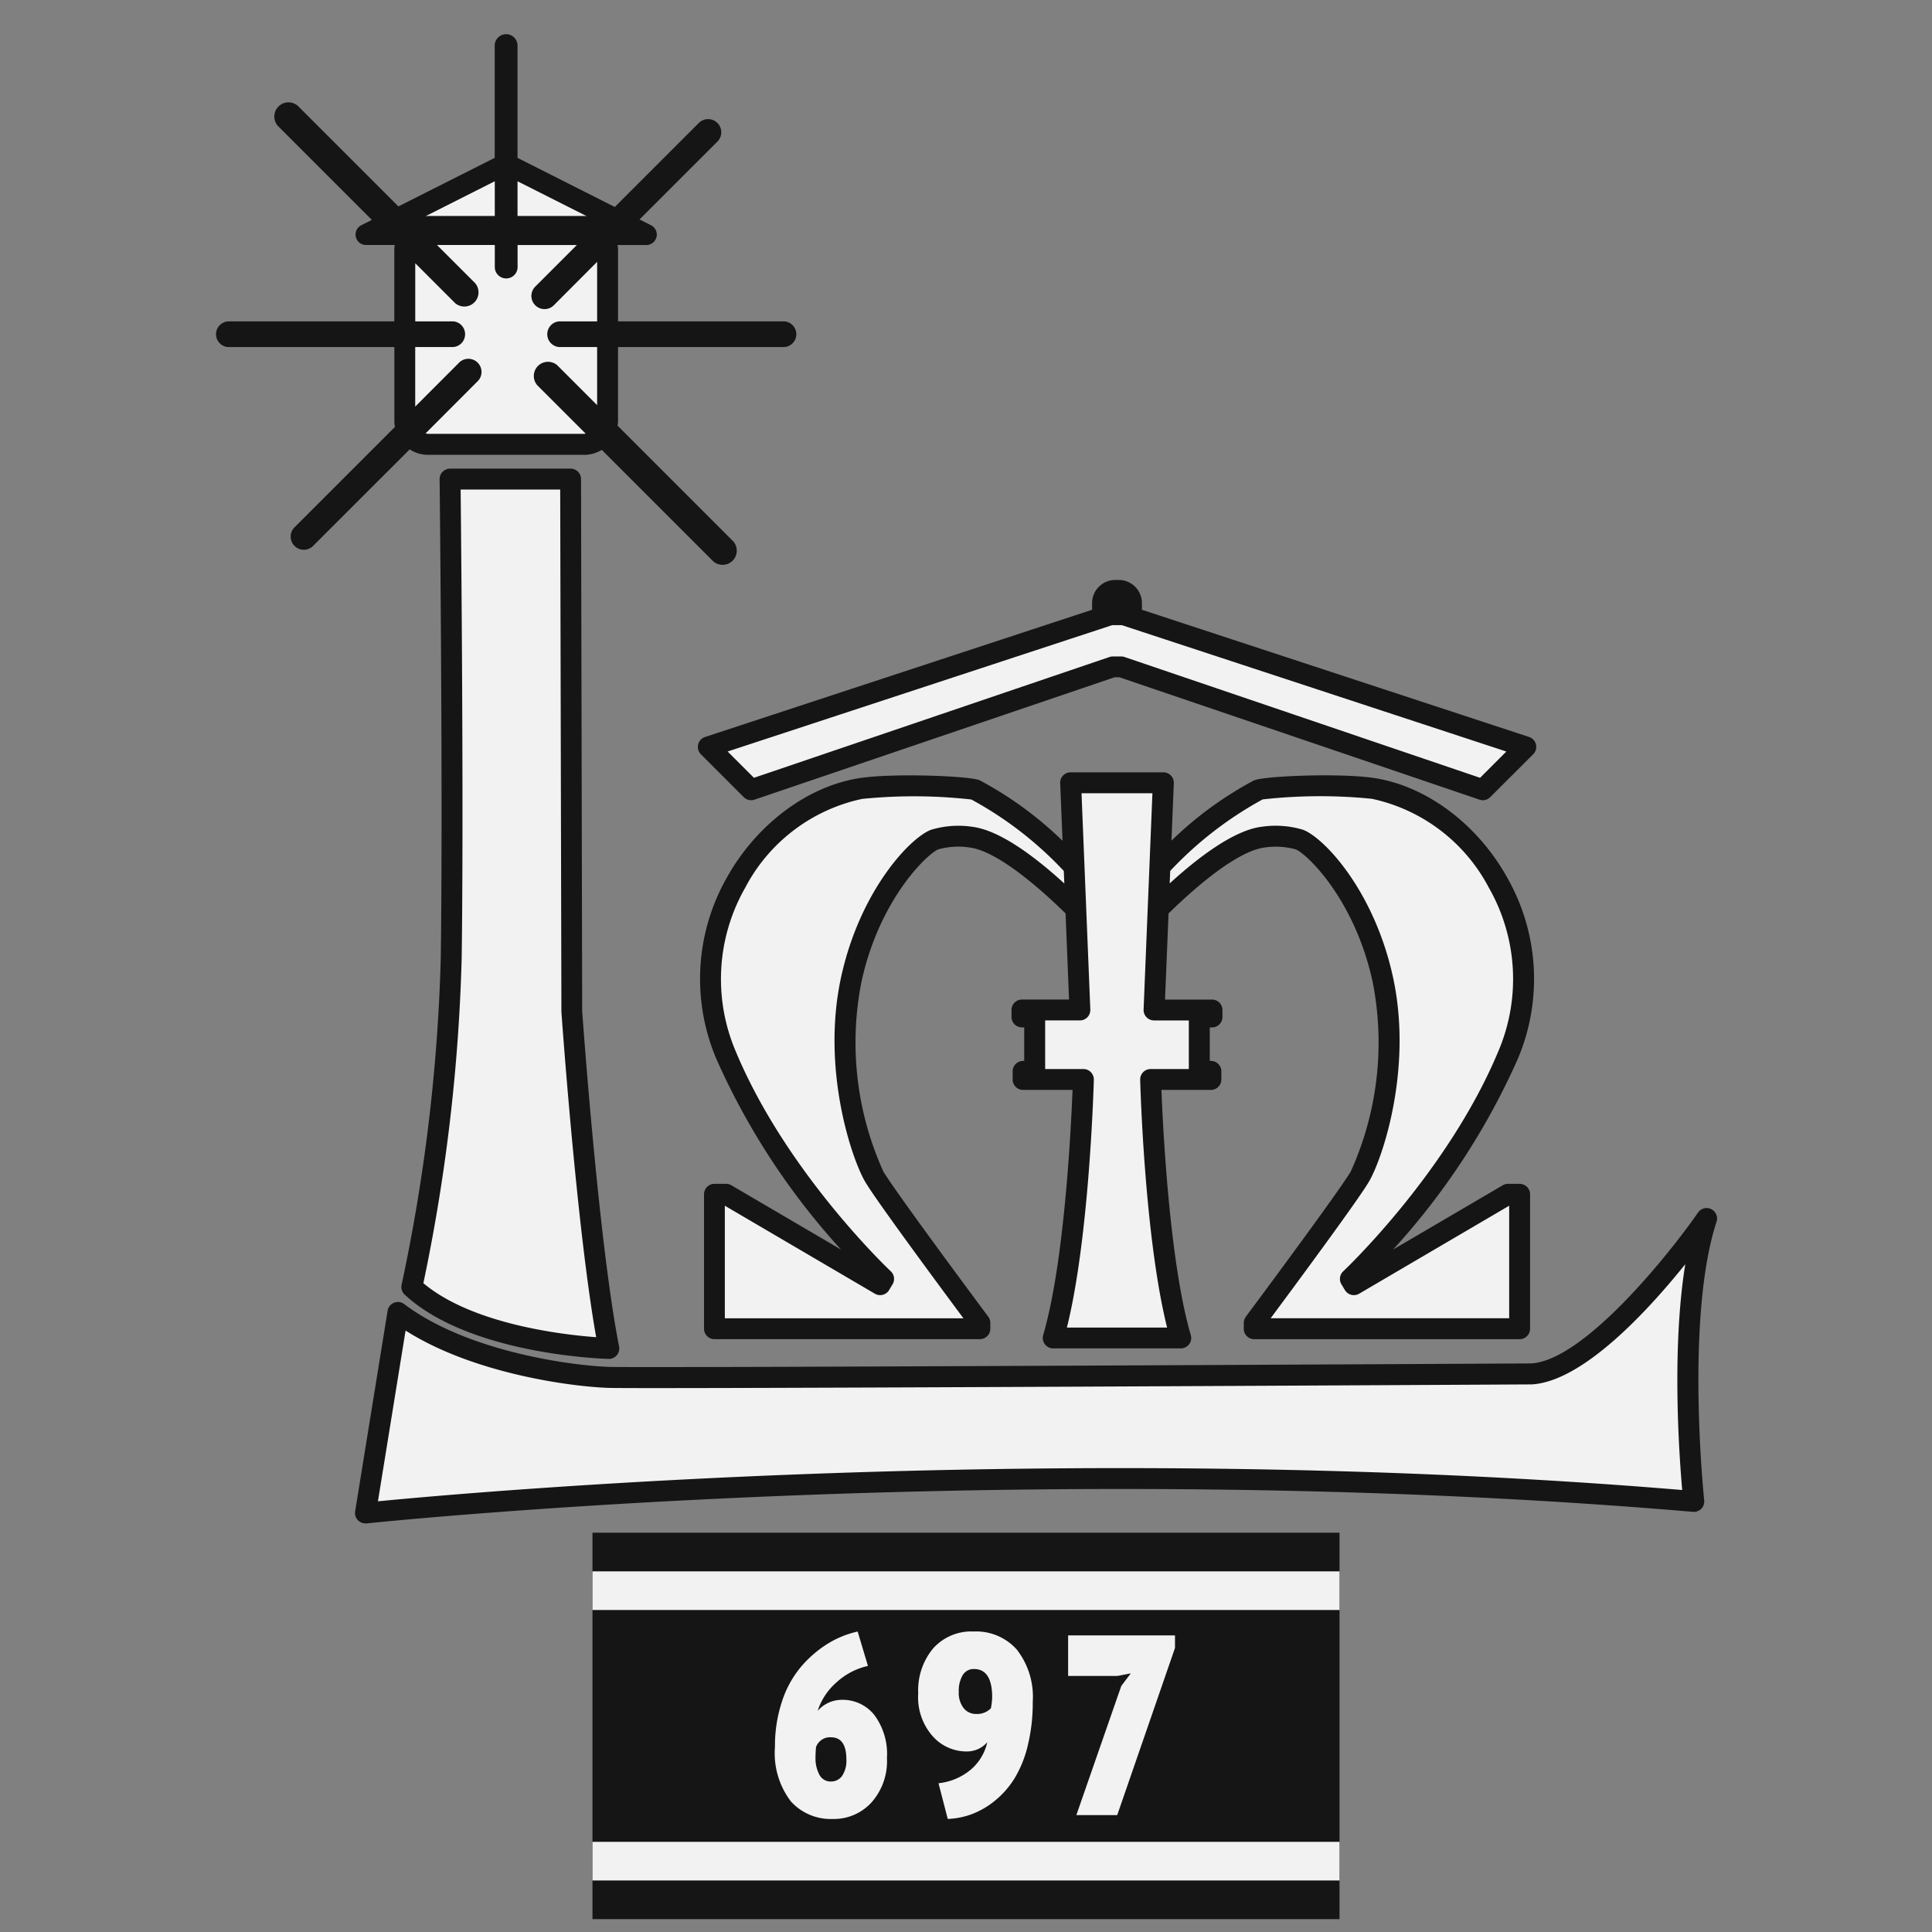 <svg id="ger_berlin_sniper_3_icon" xmlns="http://www.w3.org/2000/svg" width="150" height="150" viewBox="0 0 150 150">
  <rect x="0" y="0" width="150" height="150" fill="#808080" stroke="none"/>
  <defs>
    <style>
      .cls-1, .cls-3 {
        fill: #151515;
      }

      .cls-2 {
        fill: #f2f2f2;
      }

      .cls-2, .cls-3 {
        fill-rule: evenodd;
      }
    </style>
  </defs>
  <rect id="Rectangle_2_copy_3" data-name="Rectangle 2 copy 3" class="cls-1" x="46" y="119" width="58" height="30"/>
  <path id="Rectangle_2_copy_3-2" data-name="Rectangle 2 copy 3" class="cls-2" d="M46,146v-3h58v3H46Zm0-24h58v3H46v-3Z"/>
  <path id="_697" data-name="697" class="cls-2" d="M68.862,136.5a5.063,5.063,0,0,0-.987-3.359,3.136,3.136,0,0,0-2.5-1.167,2.5,2.5,0,0,0-1.894.858,4.993,4.993,0,0,1,1.475-2.223,5.3,5.3,0,0,1,2.432-1.266l-0.8-2.672a7.535,7.535,0,0,0-2.373.977,8.866,8.866,0,0,0-2.044,1.784,8.035,8.035,0,0,0-1.465,2.692,10.943,10.943,0,0,0-.538,3.5,6.17,6.17,0,0,0,1.236,4.237,4.175,4.175,0,0,0,3.25,1.365,3.959,3.959,0,0,0,3-1.276A4.814,4.814,0,0,0,68.862,136.5Zm-3.15.1a2.1,2.1,0,0,1-.329,1.276,1.033,1.033,0,0,1-.867.438,0.969,0.969,0,0,1-.9-0.528,2.708,2.708,0,0,1-.3-1.346q0-.359.04-0.8a1.156,1.156,0,0,1,1.156-.758Q65.712,134.884,65.712,136.6Zm5.578-5.124a4.558,4.558,0,0,0,1.146,3.349,3.513,3.513,0,0,0,2.542,1.157h0.04a2.091,2.091,0,0,0,1.635-.718,3.929,3.929,0,0,1-1.246,2.1,4.662,4.662,0,0,1-2.542,1.087l0.718,2.771a6,6,0,0,0,1.914-.389,6.448,6.448,0,0,0,1.784-1.056,6.942,6.942,0,0,0,1.505-1.735,8.881,8.881,0,0,0,1.017-2.552,13.931,13.931,0,0,0,.379-3.359,5.96,5.96,0,0,0-1.236-4.057,4.231,4.231,0,0,0-3.35-1.406,3.979,3.979,0,0,0-3.15,1.316A5.093,5.093,0,0,0,71.29,131.475Zm3.15-.12a2.36,2.36,0,0,1,.309-1.306,0.982,0.982,0,0,1,.867-0.468q1.416,0,1.416,2.193a4.976,4.976,0,0,1-.1.857,1.5,1.5,0,0,1-1.136.439,1.22,1.22,0,0,1-.977-0.449A1.907,1.907,0,0,1,74.44,131.355Zm12.3,9.57,4.486-12.979v-0.977H82.929v3.15h3.828l1.037-.2-0.738.977-3.489,10.028h3.17Z"/>
  <path id="Shape_786_copy" data-name="Shape 786 copy" class="cls-2" d="M131.187,116.813c-52.65-4.5-103.133.9-103.133,0.9l2.52-15.568c5.13,3.869,13.5,4.948,16.379,5.039s71.633-.27,71.633-0.27c5.49-.36,13.59-12.059,13.59-12.059C129.658,102.594,131.187,116.813,131.187,116.813ZM56.046,82.165C52,72.447,58.9,62.691,66.487,61.467a38.89,38.89,0,0,1,8.909.09,28.681,28.681,0,0,1,7.676,5.967l-0.265-6.506h7.2l-0.268,6.509a28.669,28.669,0,0,1,7.676-5.967,38.882,38.882,0,0,1,8.909-.09c7.585,1.223,14.489,10.979,10.439,20.7s-12.238,17.37-12.238,17.37l0.269,0.449,11.969-7.02h0.9v10.44H97.058v-0.454s7.11-9.539,8.19-11.339,3.24-8.639,1.8-15.3-5.31-10.439-6.479-10.889a6.757,6.757,0,0,0-2.88-.18c-2.486.355-5.977,3.469-8.08,5.563l-0.325,7.846h4.5V79.2h-0.99v4.231h0.9v0.63H89.015s0.36,13.319,2.34,20.069h-9.9c1.98-6.75,2.34-20.069,2.34-20.069H79.116v-0.63h0.9V79.2h-0.99v-0.54h4.5L83.2,70.81c-2.1-2.094-5.594-5.207-8.08-5.563a6.753,6.753,0,0,0-2.88.18c-1.17.45-5.039,4.23-6.479,10.889s0.719,13.5,1.8,15.3,8.191,11.339,8.191,11.339v0.451H55.146V92.965h0.9l11.969,7.02,0.27-.45S60.1,91.885,56.046,82.165ZM86.732,52.018H86.078L58,61.557l-3.326-3.326L85.9,47.968h1.014L118.14,58.227l-3.326,3.326ZM43.984,37.439l0.09,41.307s1.26,18,2.88,26.188c0,0-10.439-.27-15.3-4.77a138.267,138.267,0,0,0,3.06-25.554c0.18-13.049-.09-37.167-0.09-37.167h9.359v0ZM46.855,19.62V32.939a1.8,1.8,0,0,1-1.8,1.8H32.906a1.8,1.8,0,0,1-1.8-1.8h0V19.62a1.785,1.785,0,0,1,.442-1.17H28.1l10.881-5.49,10.88,5.486H46.413A1.785,1.785,0,0,1,46.855,19.62Z"/>
  <path class="cls-3" d="M133.268,94.866c-2.434,7.488-.969,21.48-0.954,21.621a0.811,0.811,0,0,1-.723.891,0.869,0.869,0,0,1-.153,0c-51.96-4.438-102.474.845-102.978,0.9a0.821,0.821,0,0,1-.086,0,0.811,0.811,0,0,1-.811-0.811,0.8,0.8,0,0,1,.011-0.131l2.52-15.569a0.811,0.811,0,0,1,1.289-.517c4.97,3.748,13.173,4.791,15.916,4.875,2.831,0.094,70.919-.265,71.605-0.269,4.132-.273,10.736-8.546,12.927-11.71A0.811,0.811,0,0,1,133.268,94.866Zm-14.307,12.618c-2.856.017-68.851,0.369-71.714,0.27-2.7-.081-10.426-1.054-15.758-4.451l-2.146,13.258c7.5-.73,53.646-4.84,101.264-0.877-0.248-2.8-.819-10.985.237-17.531-2.886,3.593-7.907,9.068-11.883,9.33h0ZM56.437,68.129c2.285-4.1,6.207-7.058,10.239-7.707,2.61-.419,8.718-0.176,9.4.166a28.391,28.391,0,0,1,6.419,4.69l-0.183-4.472a0.811,0.811,0,0,1,.777-0.844h7.233a0.811,0.811,0,0,1,.812.811c0,0.011,0,.023,0,0.034l-0.182,4.462A28.152,28.152,0,0,1,97.341,60.6c0.716-.358,6.824-0.6,9.433-0.182,4.032,0.649,7.951,3.6,10.239,7.707a15.894,15.894,0,0,1,.82,14.108,54.979,54.979,0,0,1-9.671,14.78l8.51-4.988a0.823,0.823,0,0,1,.411-0.111h0.9a0.812,0.812,0,0,1,.812.811v10.439a0.812,0.812,0,0,1-.812.811H97.378a0.811,0.811,0,0,1-.811-0.811v-0.45a0.812,0.812,0,0,1,.162-0.487c0.071-.1,7.1-9.527,8.145-11.272a24.3,24.3,0,0,0,1.7-14.71c-1.394-6.451-5.145-9.983-5.977-10.3a5.824,5.824,0,0,0-2.464-.136c-2.073.3-5.207,2.955-7.407,5.111l-0.273,6.687H94.1a0.811,0.811,0,0,1,.811.811v0.54a0.811,0.811,0,0,1-.811.811H93.925v2.6h0.089a0.811,0.811,0,0,1,.811.811v0.63a0.811,0.811,0,0,1-.811.811h-3.84c0.118,3.009.633,13.421,2.278,19.029a0.809,0.809,0,0,1-.779,1.04h-9.9a0.811,0.811,0,0,1-.779-1.04c1.646-5.61,2.16-16.021,2.278-19.029h-3.84a0.811,0.811,0,0,1-.811-0.811v-0.63a0.811,0.811,0,0,1,.811-0.811h0.088V79.766H79.345a0.811,0.811,0,0,1-.811-0.811v-0.54a0.811,0.811,0,0,1,.811-0.811H83l-0.269-6.686c-2.2-2.156-5.332-4.814-7.4-5.111a5.847,5.847,0,0,0-2.473.134c-0.832.32-4.583,3.852-5.977,10.3a24.284,24.284,0,0,0,1.7,14.71c1.047,1.745,8.073,11.177,8.145,11.273a0.8,0.8,0,0,1,.162.486v0.451a0.811,0.811,0,0,1-.811.811H55.472a0.811,0.811,0,0,1-.811-0.811V92.724a0.811,0.811,0,0,1,.811-0.811h0.9a0.82,0.82,0,0,1,.41.111L65.3,97.017a54.98,54.98,0,0,1-9.672-14.78A15.9,15.9,0,0,1,56.437,68.129ZM97.892,64.2a7.346,7.346,0,0,1,3.286.226c1.658,0.638,5.535,4.786,6.981,11.475,1.542,7.139-.851,14.144-1.9,15.887-0.908,1.514-5.83,8.17-7.606,10.561h18.519V93.612l-11.648,6.831a0.812,0.812,0,0,1-1.106-.282l-0.27-.45a0.81,0.81,0,0,1,.142-1.01c0.081-.075,8.112-7.652,12.044-17.089a14.3,14.3,0,0,0-.741-12.693,13.431,13.431,0,0,0-9.079-6.9,40.147,40.147,0,0,0-8.48.046,28.6,28.6,0,0,0-7.179,5.553l-0.041.97c2.135-1.949,4.9-4.08,7.072-4.391h0ZM81.146,79.226V83h2.968a0.811,0.811,0,0,1,.811.811q0,0.012,0,.023c-0.014.521-.35,12.261-2.091,19.236h7.78c-1.742-6.977-2.078-18.715-2.091-19.235A0.811,0.811,0,0,1,89.311,83H92.3V79.226H89.6a0.811,0.811,0,0,1-.812-0.811c0-.011,0-0.023,0-0.034l0.685-16.793H83.969l0.683,16.793a0.811,0.811,0,0,1-.777.844H81.146ZM57.115,81.612C61.045,91.053,69.077,98.626,69.158,98.7a0.811,0.811,0,0,1,.142,1.01l-0.27.45a0.811,0.811,0,0,1-1.106.282L56.276,93.612v8.74H74.8c-1.776-2.391-6.7-9.047-7.606-10.561-1.046-1.743-3.44-8.749-1.9-15.888,1.447-6.692,5.326-10.838,6.981-11.475a7.336,7.336,0,0,1,3.3-.223c2.164,0.309,4.927,2.44,7.058,4.39l-0.04-.974a28.323,28.323,0,0,0-7.178-5.548,40.111,40.111,0,0,0-8.481-.046,13.405,13.405,0,0,0-9.079,6.9,14.3,14.3,0,0,0-.737,12.689h0ZM115.7,61.89a0.812,0.812,0,0,1-.574.238,0.821,0.821,0,0,1-.26-0.043l-27.952-9.5H86.531l-27.951,9.5a0.811,0.811,0,0,1-.835-0.195L54.42,58.564a0.811,0.811,0,0,1,.32-1.344L84.79,47.342V46.827a1.8,1.8,0,0,1,1.8-1.8h0.269a1.8,1.8,0,0,1,1.8,1.8h0v0.515l30.054,9.874a0.811,0.811,0,0,1,.324,1.344ZM87.1,48.538H86.347L56.493,58.346l2.043,2.043,27.6-9.378a0.809,0.809,0,0,1,.261-0.043h0.655a0.814,0.814,0,0,1,.261.043l27.6,9.378,2.04-2.041ZM34.371,36.627a0.811,0.811,0,0,1,.577-0.243H44.3a0.811,0.811,0,0,1,.811.811L45.2,78.5c0.011,0.124,1.273,17.986,2.864,26.032a0.81,0.81,0,0,1-.8.974H47.254c-0.439-.012-10.8-0.333-15.829-4.987a0.81,0.81,0,0,1-.243-0.777,138.6,138.6,0,0,0,3.04-25.387c0.178-12.89-.088-36.906-0.09-37.148a0.811,0.811,0,0,1,.235-0.583h0Zm-1.5,63c3.813,3.194,10.813,4,13.416,4.193-1.519-8.532-2.688-25.089-2.7-25.262L43.494,38.009h-7.73c0.045,4.339.243,24.812,0.081,36.367a140.418,140.418,0,0,1-2.976,25.254h0ZM60.92,26.943H47.984V32.7a2.553,2.553,0,0,1-.036.349l8.979,8.978a1.1,1.1,0,0,1-1.552,1.553h0l-8.654-8.653a2.583,2.583,0,0,1-1.347.386H33.225a2.591,2.591,0,0,1-1.417-.424L24.34,42.353A1.021,1.021,0,1,1,22.9,40.908h0l7.763-7.763a2.6,2.6,0,0,1-.045-0.447V26.945H17.684a1,1,0,0,1,0-1.992h12.93V19.379a2.6,2.6,0,0,1,.037-0.358H28.419a0.811,0.811,0,0,1-.366-1.536l0.818-.413-7.2-7.2a1.1,1.1,0,1,1,1.552-1.553h0l7.707,7.707,7.48-3.771V3.54a0.885,0.885,0,0,1,1.77,0v8.717l7.552,3.813,6.523-6.522A1.021,1.021,0,0,1,55.7,10.992l-6.047,6.046,0.892,0.449a0.811,0.811,0,0,1-.366,1.536H47.949a2.6,2.6,0,0,1,.036.358v5.572h12.93a1,1,0,0,1,0,1.992ZM38.411,14.074l-5.374,2.712c0.063,0,.122-0.019.185-0.019h5.192V14.074h0Zm1.77,0v2.693h5.192c0.063,0,.123.015,0.185,0.019Zm6.18,12.87H43.4a1,1,0,0,1,0-1.992h2.961V20.329L43,23.7a1.021,1.021,0,0,1-1.444-1.445h0l3.23-3.23h-4.6v1.708a0.885,0.885,0,1,1-1.77,0h0V19.02h-4.49l2.955,2.955a1.1,1.1,0,0,1-1.551,1.553l-3.09-3.091v4.515H35.2a1,1,0,0,1,0,1.992H32.237v4.624L35.6,28.2a1.021,1.021,0,1,1,1.444,1.439l-4,4.008a0.938,0.938,0,0,0,.182.036H45.374a0.911,0.911,0,0,0,.092-0.019l-3.746-3.746a1.1,1.1,0,0,1,1.552-1.553l3.089,3.091V26.945Z"/>
</svg>

